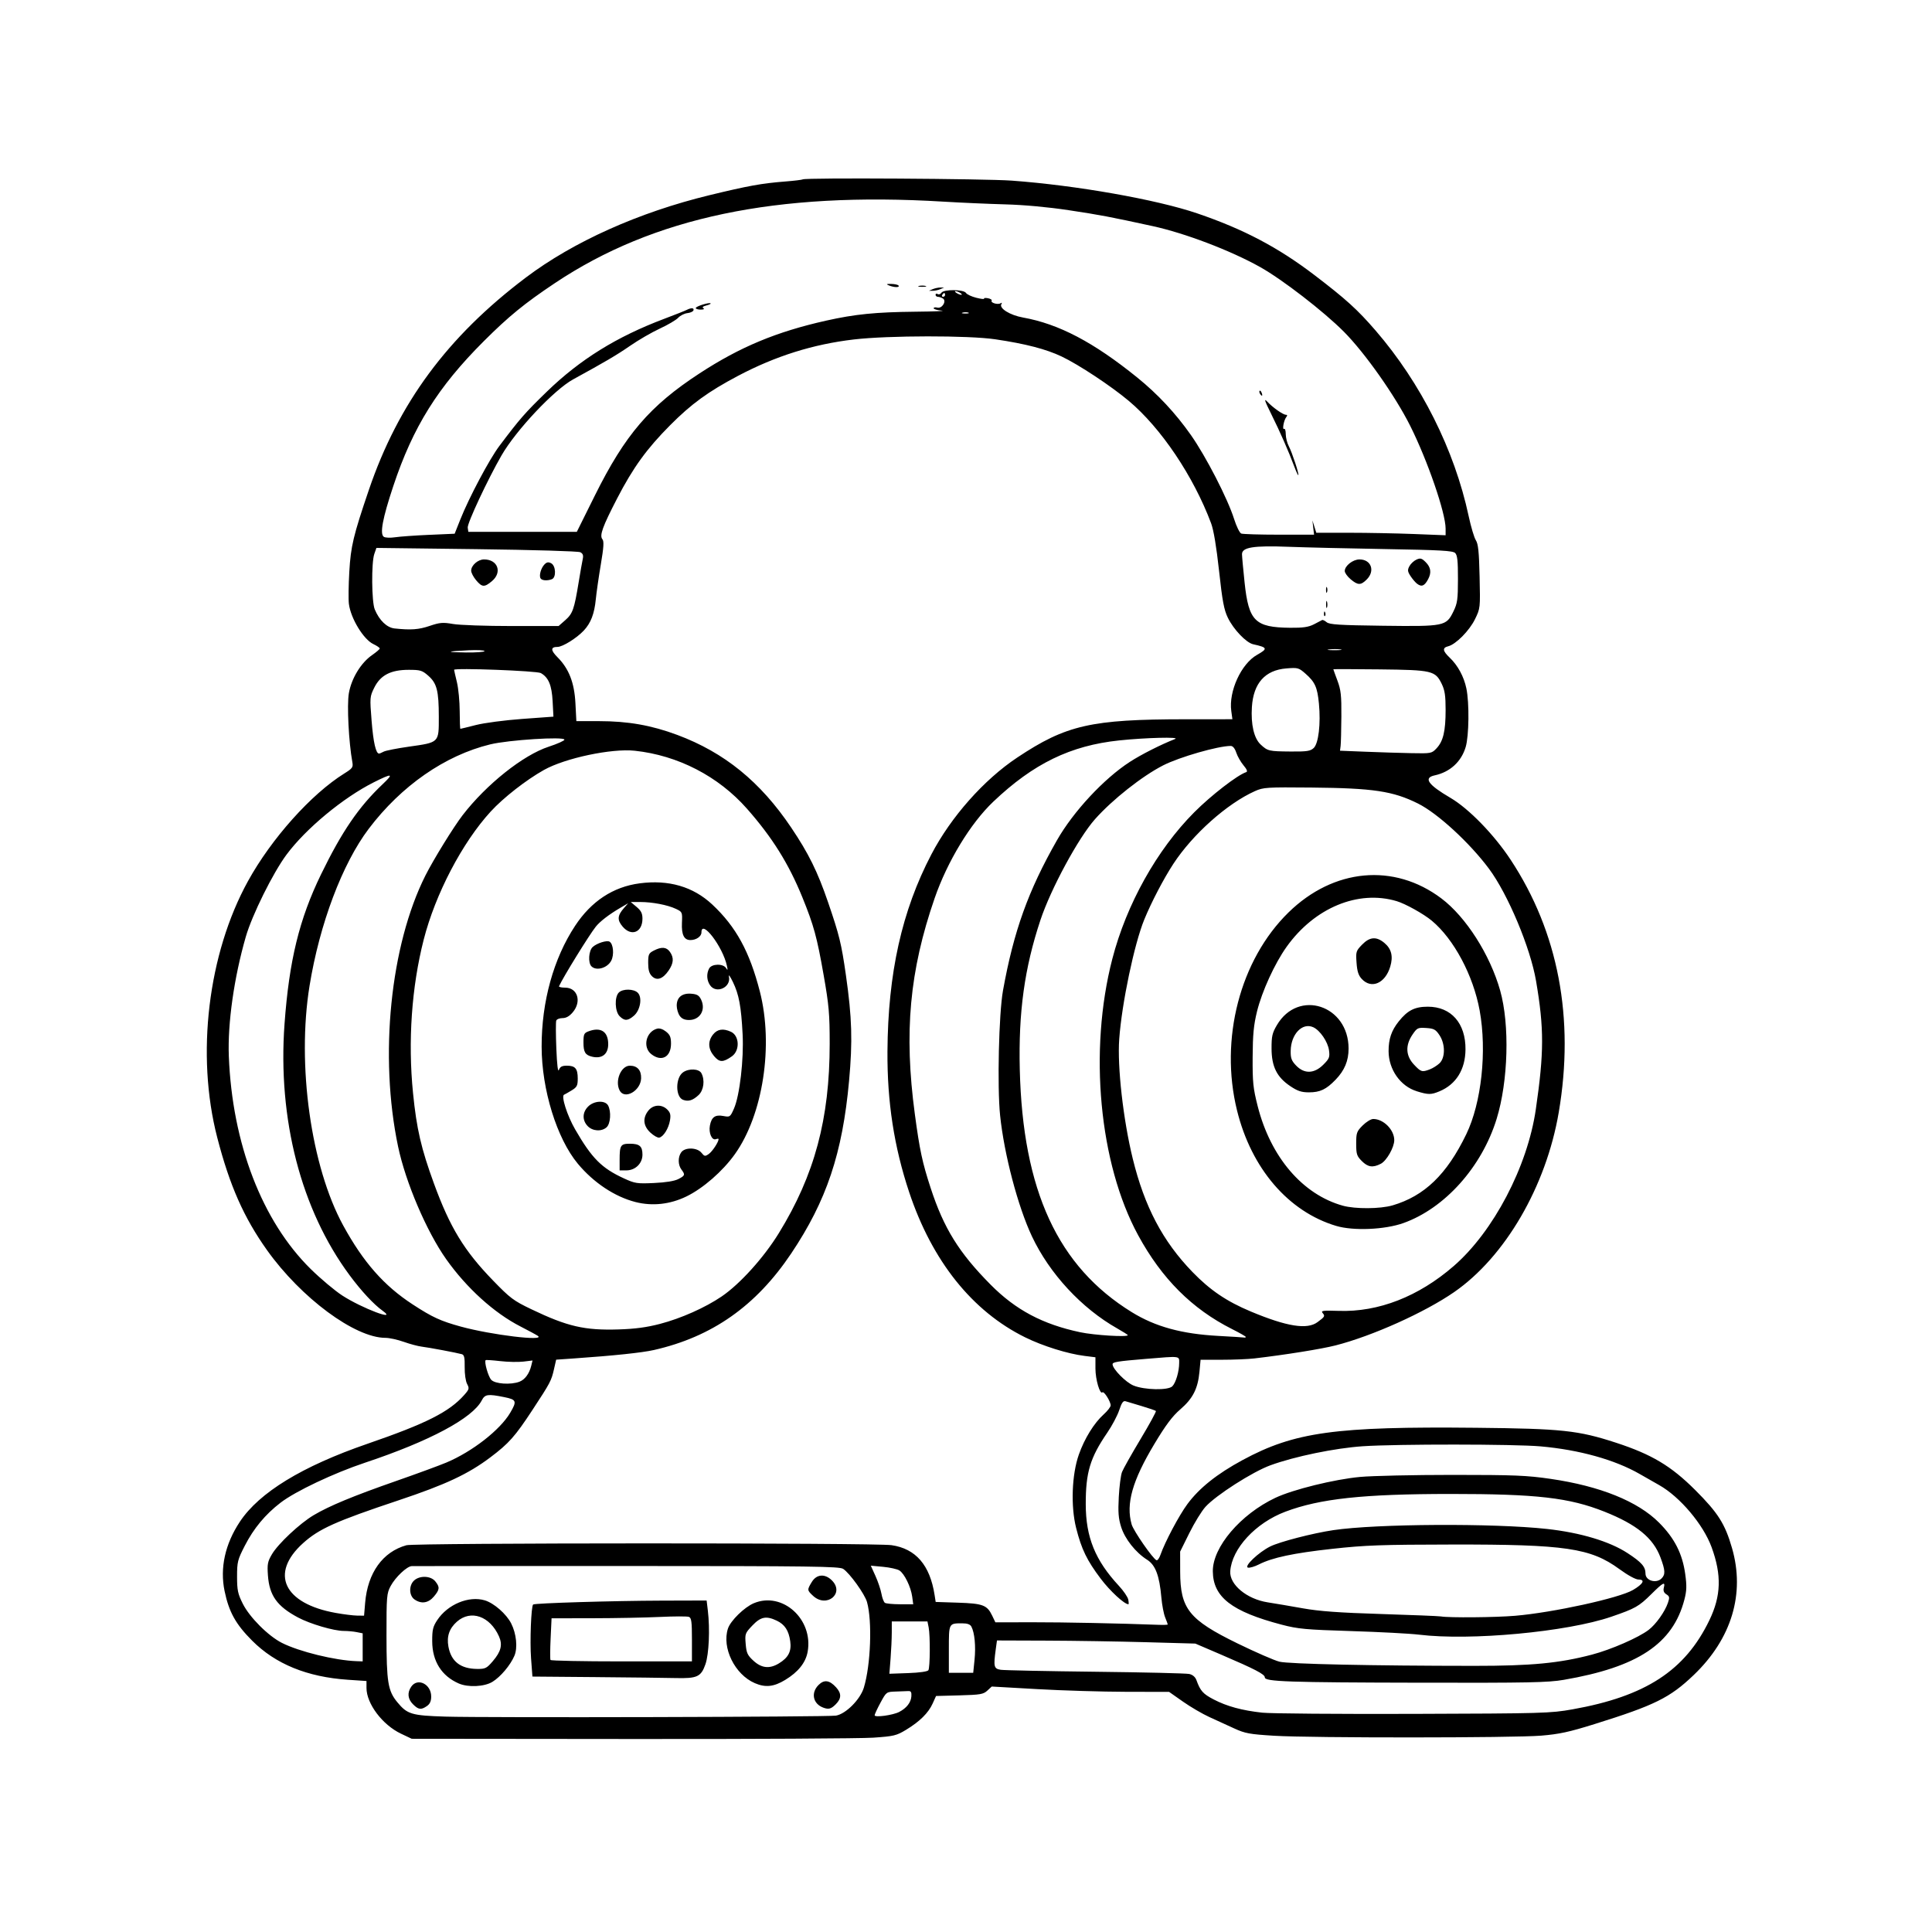 <?xml version="1.0" encoding="UTF-8" standalone="no"?>
<!-- Created with Inkscape (http://www.inkscape.org/) -->

<svg
    class="fill-sky-900"
   width="166.911mm"
   height="166.911mm"
   viewBox="0 0 166.911 166.911"
   version="1.1"
   id="svg1"
   xml:space="preserve"
   sodipodi:docname="headset.svg"
   inkscape:version="1.3.2 (091e20ef0f, 2023-11-25)"
   xmlns:inkscape="http://www.inkscape.org/namespaces/inkscape"
   xmlns:sodipodi="http://sodipodi.sourceforge.net/DTD/sodipodi-0.dtd"
   xmlns="http://www.w3.org/2000/svg"
   xmlns:svg="http://www.w3.org/2000/svg"><sodipodi:namedview
     id="namedview1"
     pagecolor="#ffffff"
     bordercolor="#000000"
     borderopacity="0.25"
     inkscape:showpageshadow="2"
     inkscape:pageopacity="0.0"
     inkscape:pagecheckerboard="0"
     inkscape:deskcolor="#d1d1d1"
     inkscape:document-units="mm"
     inkscape:zoom="0.52641607"
     inkscape:cx="355.23232"
     inkscape:cy="397.02436"
     inkscape:window-width="1920"
     inkscape:window-height="1008"
     inkscape:window-x="0"
     inkscape:window-y="35"
     inkscape:window-maximized="1"
     inkscape:current-layer="layer1" /><defs
     id="defs1" /><g
     inkscape:label="Layer 1"
     inkscape:groupmode="layer"
     id="layer1"
     transform="translate(-20.298,-40.6)"><path
       style="fill-opacity:1;stroke-width:0.621"
       d="m 54.939,190.377 c -1.598,-0.758 -2.979,-2.589 -2.979,-3.949 v -0.601 l -1.603,-0.108 c -3.524,-0.238 -6.255,-1.354 -8.276,-3.378 -1.42,-1.423 -2.003,-2.472 -2.38,-4.283 -0.415,-1.992 0.042,-4.067 1.322,-5.995 1.675,-2.524 5.38,-4.786 11.019,-6.73 5.085,-1.753 7.061,-2.749 8.363,-4.219 0.431,-0.487 0.452,-0.565 0.247,-0.95 -0.127,-0.238 -0.217,-0.869 -0.208,-1.458 0.012,-0.819 -0.04,-1.055 -0.247,-1.114 -0.44,-0.125 -2.857,-0.579 -3.468,-0.652 -0.317,-0.038 -1.013,-0.224 -1.547,-0.414 -0.534,-0.19 -1.248,-0.346 -1.586,-0.346 -2.632,0 -7.284,-3.445 -10.225,-7.571 -2.007,-2.816 -3.233,-5.588 -4.306,-9.74 -1.848,-7.147 -0.8,-15.875 2.66,-22.151 2.023,-3.67 5.467,-7.52 8.313,-9.291 0.717,-0.447 0.782,-0.538 0.701,-0.985 -0.312,-1.716 -0.476,-4.929 -0.303,-5.94 0.221,-1.291 1.042,-2.641 2.017,-3.314 0.355,-0.246 0.649,-0.499 0.653,-0.563 0.003,-0.064 -0.247,-0.236 -0.555,-0.382 -0.848,-0.403 -1.949,-2.212 -2.11,-3.468 -0.048,-0.372 -0.032,-1.63 0.036,-2.795 0.126,-2.183 0.35,-3.121 1.687,-7.051 2.551,-7.499 6.79,-13.236 13.553,-18.343 4.112,-3.105 9.767,-5.642 15.879,-7.125 3.359,-0.814 4.507,-1.022 6.539,-1.181 0.769,-0.06 1.456,-0.144 1.526,-0.185 0.26,-0.152 15.734,-0.059 18.041,0.109 5.562,0.405 12.52,1.633 16.032,2.831 3.997,1.363 6.981,2.933 10.112,5.321 2.724,2.077 3.727,2.986 5.292,4.798 3.926,4.546 6.82,10.315 8.043,16.036 0.198,0.927 0.478,1.865 0.621,2.084 0.204,0.312 0.274,0.995 0.323,3.138 0.063,2.73 0.061,2.743 -0.401,3.688 -0.486,0.992 -1.651,2.168 -2.313,2.334 -0.517,0.13 -0.483,0.398 0.124,0.975 0.709,0.674 1.236,1.646 1.449,2.67 0.261,1.258 0.227,4.093 -0.061,5.059 -0.378,1.271 -1.355,2.164 -2.677,2.448 -0.995,0.214 -0.58,0.808 1.357,1.94 1.583,0.925 3.766,3.169 5.203,5.348 4.119,6.244 5.54,13.706 4.158,21.823 -1.09,6.398 -4.633,12.486 -9.04,15.533 -2.544,1.759 -7.073,3.794 -10.242,4.603 -1.231,0.314 -4.344,0.813 -7.015,1.125 -0.543,0.063 -1.81,0.115 -2.816,0.115 h -1.83 l -0.096,1.032 c -0.137,1.466 -0.567,2.313 -1.651,3.249 -0.696,0.6 -1.26,1.354 -2.245,2.995 -1.907,3.177 -2.471,5.175 -1.964,6.947 0.162,0.565 1.844,2.988 2.151,3.098 0.086,0.031 0.238,-0.179 0.338,-0.466 0.389,-1.116 1.612,-3.42 2.331,-4.39 1.025,-1.384 2.551,-2.602 4.758,-3.796 4.491,-2.431 8.01,-2.917 20.198,-2.793 7.401,0.075 8.807,0.226 12.07,1.291 3.084,1.007 4.759,2.007 6.839,4.084 1.974,1.972 2.575,2.917 3.18,5.006 1.145,3.95 -0.027,7.843 -3.304,10.978 -2.054,1.966 -3.367,2.615 -8.577,4.242 -2.185,0.683 -3.041,0.868 -4.604,0.997 -2.408,0.2 -19.839,0.206 -23.062,0.009 -2.131,-0.131 -2.514,-0.201 -3.453,-0.632 -0.581,-0.267 -1.547,-0.709 -2.147,-0.982 -0.6,-0.273 -1.629,-0.875 -2.287,-1.337 l -1.195,-0.839 -3.715,-0.007 c -2.043,-0.004 -5.491,-0.108 -7.661,-0.231 l -3.946,-0.224 -0.383,0.354 c -0.341,0.316 -0.605,0.36 -2.406,0.409 l -2.023,0.054 -0.295,0.654 c -0.366,0.811 -1.116,1.552 -2.293,2.266 -0.833,0.505 -1.054,0.558 -2.835,0.681 -1.063,0.073 -10.469,0.125 -20.904,0.114 l -18.972,-0.019 z m 37.581,-1.56 c 0.855,-0.147 2.093,-1.389 2.408,-2.415 0.595,-1.943 0.736,-5.758 0.273,-7.397 -0.194,-0.687 -1.493,-2.495 -2.06,-2.866 -0.327,-0.214 -2.722,-0.246 -18.682,-0.248 -10.069,-0.001 -18.434,0.003 -18.589,0.01 -0.42,0.018 -1.414,0.956 -1.824,1.723 -0.34,0.635 -0.36,0.88 -0.358,4.291 0.003,4.01 0.125,4.761 0.933,5.741 0.862,1.046 1.229,1.156 4.162,1.247 3.419,0.107 33.054,0.032 33.737,-0.085 z M 55.981,187.84 c -0.463,-0.463 -0.516,-1.007 -0.148,-1.533 0.552,-0.788 1.717,-0.205 1.717,0.858 0,0.399 -0.108,0.642 -0.365,0.822 -0.501,0.351 -0.734,0.323 -1.204,-0.148 z m 35.441,0.287 c -0.891,-0.328 -1.089,-1.276 -0.408,-1.956 0.486,-0.486 0.947,-0.424 1.518,0.205 0.478,0.526 0.468,0.963 -0.034,1.465 -0.403,0.403 -0.611,0.458 -1.076,0.287 z M 59.935,186.042 c -1.489,-0.65 -2.29,-1.922 -2.297,-3.648 -0.004,-0.989 0.061,-1.262 0.433,-1.825 0.904,-1.366 2.727,-2.124 4.11,-1.71 0.791,0.237 1.86,1.171 2.278,1.991 0.452,0.886 0.575,2.106 0.281,2.796 -0.347,0.815 -1.198,1.825 -1.9,2.253 -0.698,0.427 -2.099,0.495 -2.906,0.142 z m 2.938,-1.928 c 0.713,-0.833 0.858,-1.416 0.534,-2.142 -0.782,-1.75 -2.43,-2.329 -3.63,-1.275 -0.662,0.582 -0.9,1.273 -0.739,2.155 0.235,1.29 1.046,1.92 2.488,1.932 0.7,0.006 0.82,-0.054 1.348,-0.671 z m 22.63,1.895 c -1.726,-0.746 -2.861,-3.06 -2.314,-4.717 0.223,-0.675 1.419,-1.845 2.236,-2.186 2.476,-1.034 5.157,1.391 4.647,4.203 -0.17,0.936 -0.821,1.749 -1.944,2.428 -0.985,0.596 -1.705,0.67 -2.625,0.273 z m 2.088,-1.704 c 0.82,-0.5 1.097,-1.04 0.979,-1.904 -0.128,-0.932 -0.471,-1.458 -1.169,-1.789 -0.913,-0.433 -1.38,-0.339 -2.106,0.423 -0.626,0.658 -0.648,0.718 -0.575,1.589 0.065,0.785 0.154,0.978 0.673,1.454 0.703,0.645 1.395,0.716 2.197,0.227 z m -15.843,1.185 -5.452,-0.046 -0.119,-1.587 c -0.109,-1.46 0.007,-4.466 0.179,-4.638 0.119,-0.119 6.901,-0.324 11.108,-0.336 l 3.882,-0.011 0.104,0.863 c 0.193,1.609 0.096,3.779 -0.207,4.645 -0.38,1.083 -0.713,1.237 -2.564,1.192 -0.814,-0.02 -3.933,-0.057 -6.932,-0.082 z m 8.329,-3.23 c 0,-1.561 -0.044,-1.89 -0.262,-1.974 -0.144,-0.055 -1.272,-0.052 -2.508,0.006 -1.235,0.059 -3.846,0.109 -5.802,0.112 l -3.556,0.006 -0.081,1.738 c -0.045,0.956 -0.049,1.794 -0.011,1.861 0.039,0.068 2.804,0.123 6.145,0.123 h 6.074 z m -23.97,-3.48 c -0.481,-0.337 -0.496,-1.219 -0.028,-1.642 0.488,-0.442 1.435,-0.403 1.822,0.075 0.408,0.504 0.389,0.715 -0.118,1.317 -0.48,0.57 -1.088,0.661 -1.675,0.25 z m 34.435,-0.312 c -0.521,-0.482 -0.524,-0.518 -0.108,-1.2 0.413,-0.678 1.135,-0.732 1.736,-0.131 1.123,1.123 -0.458,2.415 -1.628,1.331 z m 7.442,10.03 c 0.633,-0.327 1.012,-0.813 1.05,-1.344 0.025,-0.357 -0.036,-0.469 -0.254,-0.458 -0.158,0.008 -0.652,0.026 -1.098,0.041 -0.807,0.027 -0.811,0.03 -1.315,0.961 -0.278,0.513 -0.506,1.004 -0.506,1.09 0,0.209 1.573,-0.005 2.123,-0.289 z m 58.155,-0.221 c 6.321,-1.124 9.734,-3.344 11.837,-7.701 1.016,-2.104 1.071,-3.905 0.192,-6.309 -0.718,-1.964 -2.733,-4.351 -4.526,-5.363 -0.427,-0.241 -1.183,-0.672 -1.68,-0.958 -2.148,-1.235 -5.229,-2.095 -8.57,-2.39 -2.274,-0.201 -12.4,-0.209 -15.354,-0.011 -2.403,0.161 -5.879,0.877 -7.987,1.646 -1.546,0.564 -4.703,2.585 -5.615,3.594 -0.325,0.36 -0.949,1.376 -1.387,2.259 l -0.796,1.605 0.004,1.741 c 0.007,3.198 0.765,4.146 4.948,6.188 1.56,0.761 3.192,1.472 3.628,1.58 0.815,0.202 8.106,0.357 16.824,0.36 4.946,0.001 7.344,-0.227 10.173,-0.97 1.653,-0.434 4.017,-1.465 4.897,-2.136 0.629,-0.48 1.405,-1.568 1.667,-2.338 0.16,-0.468 0.142,-0.563 -0.132,-0.735 -0.22,-0.138 -0.287,-0.31 -0.221,-0.572 0.141,-0.563 -0.051,-0.466 -1.069,0.543 -1.095,1.083 -1.386,1.248 -3.462,1.962 -3.829,1.315 -12.178,2.094 -16.622,1.551 -0.769,-0.094 -3.395,-0.233 -5.837,-0.309 -3.953,-0.123 -4.613,-0.183 -6.023,-0.553 -4.321,-1.134 -5.932,-2.383 -5.951,-4.614 -0.018,-2.091 2.396,-4.924 5.404,-6.346 1.522,-0.719 5.086,-1.598 7.318,-1.805 1.045,-0.097 4.646,-0.176 8.003,-0.176 5.329,0 6.402,0.044 8.459,0.344 4.277,0.624 7.531,1.938 9.368,3.783 1.339,1.345 2.017,2.679 2.261,4.446 0.14,1.014 0.126,1.439 -0.074,2.206 -0.994,3.817 -4.025,5.83 -10.432,6.929 -1.345,0.231 -3.056,0.265 -12.332,0.246 -11.498,-0.023 -13.483,-0.091 -13.483,-0.46 0,-0.27 -0.835,-0.704 -3.782,-1.968 l -2.22,-0.952 -4.275,-0.12 c -2.351,-0.066 -6.207,-0.127 -8.569,-0.135 l -4.294,-0.015 -0.105,0.763 c -0.206,1.501 -0.162,1.68 0.43,1.771 0.294,0.045 3.975,0.121 8.18,0.169 4.205,0.048 7.855,0.134 8.11,0.193 0.298,0.069 0.52,0.262 0.62,0.538 0.334,0.926 0.564,1.182 1.49,1.664 1.141,0.594 2.445,0.949 4.198,1.141 0.707,0.078 6.575,0.125 13.041,0.104 11.213,-0.035 11.848,-0.053 13.744,-0.39 z m -55.635,-3.38 c 0.148,-0.231 0.165,-2.994 0.023,-3.703 l -0.103,-0.514 H 98.884 97.342 l -0.001,0.945 c -5.4e-4,0.52 -0.047,1.537 -0.104,2.261 l -0.103,1.315 1.624,-0.058 c 0.981,-0.035 1.672,-0.133 1.745,-0.247 z m 3.989,-0.92 c 0.116,-1.156 0.006,-2.319 -0.271,-2.845 -0.104,-0.199 -0.349,-0.288 -0.79,-0.288 -1.173,0 -1.159,-0.028 -1.159,2.237 v 2.038 h 1.052 1.052 z m -52.862,-1.057 v -1.213 l -0.514,-0.103 c -0.283,-0.057 -0.784,-0.103 -1.113,-0.103 -0.861,0 -2.907,-0.601 -3.962,-1.164 -1.808,-0.965 -2.471,-1.893 -2.596,-3.634 -0.069,-0.967 -0.027,-1.189 0.343,-1.821 0.536,-0.915 2.41,-2.671 3.611,-3.384 1.351,-0.802 3.41,-1.655 7.116,-2.949 1.805,-0.63 3.762,-1.349 4.35,-1.597 2.248,-0.949 4.64,-2.817 5.516,-4.306 0.59,-1.004 0.54,-1.131 -0.528,-1.346 -1.416,-0.284 -1.659,-0.249 -1.933,0.282 -0.798,1.543 -4.514,3.528 -10.08,5.382 -2.709,0.903 -6.021,2.471 -7.307,3.46 -1.321,1.017 -2.317,2.216 -3.087,3.719 -0.62,1.21 -0.667,1.394 -0.667,2.659 0,1.18 0.065,1.488 0.493,2.345 0.587,1.174 2.196,2.786 3.38,3.386 1.492,0.756 4.586,1.515 6.445,1.58 l 0.534,0.019 z m 69.553,-1.974 c 0,-0.034 -0.101,-0.312 -0.225,-0.617 -0.124,-0.305 -0.271,-1.074 -0.326,-1.709 -0.167,-1.904 -0.512,-2.815 -1.237,-3.272 -0.988,-0.624 -1.913,-1.792 -2.239,-2.827 -0.233,-0.74 -0.275,-1.272 -0.204,-2.594 0.049,-0.914 0.174,-1.885 0.279,-2.156 0.105,-0.271 0.825,-1.55 1.6,-2.842 0.775,-1.292 1.373,-2.385 1.327,-2.431 -0.045,-0.045 -0.592,-0.234 -1.214,-0.419 -0.623,-0.185 -1.253,-0.374 -1.402,-0.42 -0.206,-0.064 -0.337,0.12 -0.553,0.77 -0.156,0.47 -0.62,1.346 -1.032,1.946 -1.484,2.167 -1.864,3.429 -1.859,6.18 0.005,2.85 0.815,4.844 2.862,7.048 0.404,0.435 0.769,0.971 0.811,1.192 0.042,0.221 0.048,0.401 0.014,0.401 -0.352,0 -1.585,-1.137 -2.392,-2.206 -1.192,-1.578 -1.661,-2.544 -2.125,-4.381 -0.476,-1.88 -0.374,-4.625 0.234,-6.346 0.491,-1.391 1.317,-2.725 2.149,-3.473 0.329,-0.296 0.599,-0.646 0.599,-0.777 0,-0.335 -0.581,-1.255 -0.711,-1.125 -0.215,0.215 -0.604,-1.111 -0.604,-2.057 v -0.973 l -0.944,-0.118 c -1.459,-0.182 -3.602,-0.852 -5.126,-1.603 -4.569,-2.249 -8.041,-6.594 -10.022,-12.54 -1.305,-3.918 -1.904,-7.801 -1.876,-12.168 0.043,-6.752 1.244,-12.14 3.795,-17.018 1.699,-3.249 4.54,-6.452 7.422,-8.368 4.231,-2.812 6.367,-3.299 14.518,-3.304 l 4.066,-0.002 -0.097,-0.709 c -0.234,-1.709 0.857,-4.084 2.23,-4.856 0.946,-0.532 0.907,-0.637 -0.338,-0.912 -0.603,-0.133 -1.702,-1.284 -2.189,-2.293 -0.335,-0.692 -0.475,-1.441 -0.76,-4.055 -0.228,-2.089 -0.468,-3.522 -0.689,-4.111 -1.525,-4.067 -4.327,-8.231 -7.109,-10.567 -1.533,-1.288 -4.334,-3.139 -5.803,-3.836 -1.349,-0.64 -3.105,-1.095 -5.729,-1.485 -2.312,-0.343 -9.224,-0.336 -12.213,0.013 -3.521,0.411 -6.777,1.434 -10.02,3.148 -2.576,1.362 -4.023,2.414 -5.865,4.267 -2.018,2.029 -3.195,3.656 -4.577,6.327 -1.265,2.446 -1.536,3.199 -1.266,3.524 0.143,0.173 0.11,0.694 -0.14,2.172 -0.181,1.07 -0.375,2.423 -0.433,3.006 -0.123,1.257 -0.428,2.052 -1.034,2.701 -0.616,0.659 -1.832,1.417 -2.275,1.417 -0.603,0 -0.604,0.288 -0.004,0.889 0.987,0.987 1.459,2.195 1.552,3.97 l 0.081,1.554 h 1.951 c 2.51,0 4.53,0.356 6.769,1.191 4.072,1.52 7.176,4.044 9.837,8 1.507,2.239 2.28,3.804 3.187,6.452 0.977,2.852 1.152,3.568 1.544,6.308 0.525,3.67 0.585,5.695 0.272,9.126 -0.572,6.263 -1.944,10.355 -5.001,14.915 -3.037,4.53 -6.831,7.198 -11.861,8.339 -1.013,0.23 -3.451,0.487 -6.894,0.726 l -1.55,0.108 -0.187,0.822 c -0.228,1.002 -0.314,1.165 -1.86,3.52 -1.505,2.293 -2.033,2.887 -3.637,4.096 -1.913,1.442 -3.857,2.352 -7.905,3.704 -5.454,1.821 -6.893,2.465 -8.269,3.703 -2.913,2.619 -1.691,5.23 2.825,6.036 0.689,0.123 1.519,0.226 1.845,0.229 l 0.593,0.006 0.093,-1.111 c 0.217,-2.592 1.517,-4.404 3.566,-4.974 0.754,-0.21 40.464,-0.215 41.911,-0.006 2.093,0.303 3.319,1.721 3.72,4.306 l 0.093,0.599 1.928,0.063 c 2.156,0.071 2.515,0.207 2.954,1.122 l 0.276,0.576 3.213,-0.006 c 2.683,-0.004 7.5,0.094 10.9,0.222 0.43,0.016 0.781,0.002 0.781,-0.033 z m 30.008,-0.754 c 3.275,-0.277 8.987,-1.527 10.183,-2.228 0.881,-0.517 1.088,-0.902 0.484,-0.902 -0.251,0 -0.922,-0.365 -1.659,-0.904 -2.489,-1.818 -4.652,-2.136 -14.434,-2.122 -6.129,0.009 -7.508,0.058 -10.359,0.371 -3.367,0.37 -5.192,0.758 -6.355,1.351 -0.362,0.185 -0.782,0.308 -0.933,0.274 -0.39,-0.088 0.902,-1.322 1.912,-1.826 0.819,-0.409 3.675,-1.148 5.459,-1.413 3.72,-0.553 13.849,-0.609 18.453,-0.103 2.895,0.318 5.406,1.071 6.961,2.086 1.22,0.796 1.553,1.177 1.553,1.776 0,0.602 0.922,0.879 1.386,0.416 0.344,-0.344 0.326,-0.699 -0.093,-1.819 -0.629,-1.682 -2.056,-2.847 -4.844,-3.954 -3.043,-1.208 -5.849,-1.53 -13.303,-1.528 -7.531,0.002 -11.271,0.405 -14.266,1.535 -2.567,0.969 -4.617,3.185 -4.754,5.14 -0.081,1.153 1.431,2.409 3.235,2.689 0.633,0.098 2.002,0.331 3.042,0.517 1.412,0.252 3.12,0.377 6.742,0.49 2.668,0.084 4.999,0.178 5.179,0.21 0.709,0.124 4.699,0.089 6.413,-0.056 z M 99.106,178.545 c -0.114,-0.851 -0.677,-2.001 -1.111,-2.271 -0.188,-0.117 -0.82,-0.257 -1.404,-0.312 l -1.062,-0.099 0.402,0.887 c 0.221,0.488 0.454,1.183 0.519,1.545 0.064,0.362 0.199,0.712 0.299,0.779 0.1,0.066 0.691,0.122 1.313,0.123 l 1.132,0.002 z m 22.471,-18.178 c 0.304,-0.304 0.591,-1.277 0.593,-2.009 0.001,-0.63 0.157,-0.611 -2.877,-0.36 -2.452,0.203 -2.877,0.271 -2.877,0.464 0,0.406 1.147,1.57 1.813,1.84 0.957,0.388 2.986,0.427 3.349,0.065 z m -56.4,-0.398 c 0.467,-0.177 0.847,-0.692 1.015,-1.372 l 0.113,-0.46 -0.801,0.096 c -0.441,0.052 -1.339,0.033 -1.997,-0.043 -0.658,-0.076 -1.221,-0.113 -1.251,-0.083 -0.141,0.141 0.216,1.406 0.478,1.696 0.326,0.361 1.689,0.454 2.443,0.167 z m 1.581,-3.963 c -0.136,-0.093 -0.81,-0.457 -1.498,-0.81 -2.277,-1.166 -4.658,-3.325 -6.419,-5.818 -1.692,-2.396 -3.502,-6.635 -4.151,-9.724 -1.642,-7.81 -0.677,-17.374 2.362,-23.418 0.687,-1.366 2.431,-4.194 3.212,-5.208 2.056,-2.669 5.236,-5.199 7.44,-5.919 0.746,-0.244 1.357,-0.517 1.357,-0.608 0,-0.285 -4.833,0.023 -6.413,0.408 -3.903,0.952 -7.679,3.575 -10.49,7.287 -2.283,3.015 -4.246,8.219 -5.116,13.565 -1.112,6.836 0.123,15.628 2.91,20.718 1.739,3.176 3.518,5.196 5.999,6.813 1.701,1.109 2.407,1.434 4.148,1.913 2.645,0.726 7.382,1.297 6.659,0.801 z m 61.167,0.094 c 0,-0.044 -0.536,-0.35 -1.192,-0.68 -3.452,-1.738 -6.068,-4.355 -8.109,-8.109 -3.368,-6.197 -4.279,-15.939 -2.232,-23.858 1.222,-4.725 3.855,-9.44 7.078,-12.675 1.466,-1.471 3.724,-3.216 4.493,-3.472 0.135,-0.045 0.057,-0.241 -0.233,-0.585 -0.239,-0.285 -0.521,-0.778 -0.627,-1.097 -0.121,-0.368 -0.296,-0.58 -0.477,-0.58 -1.092,0 -4.427,0.958 -5.839,1.678 -1.81,0.923 -4.391,2.961 -5.893,4.655 -1.441,1.625 -3.812,6.011 -4.711,8.713 -1.377,4.142 -1.904,7.952 -1.783,12.907 0.255,10.46 3.285,17.024 9.679,20.966 2.033,1.254 4.306,1.878 7.461,2.049 1.176,0.064 2.193,0.128 2.261,0.143 0.068,0.015 0.123,-0.009 0.123,-0.053 z m -10.194,-0.151 c 0,-0.037 -0.407,-0.296 -0.904,-0.577 -3.078,-1.737 -5.855,-4.733 -7.375,-7.957 -1.215,-2.577 -2.405,-7.096 -2.752,-10.453 -0.256,-2.475 -0.11,-8.793 0.25,-10.79 0.924,-5.129 2.183,-8.634 4.668,-12.99 1.411,-2.474 4.053,-5.314 6.291,-6.761 0.993,-0.643 2.679,-1.496 3.906,-1.976 0.495,-0.194 -2.554,-0.117 -4.824,0.122 -4.21,0.442 -7.414,2.001 -10.879,5.292 -1.969,1.87 -3.966,5.158 -5.067,8.339 -2.172,6.279 -2.66,11.6 -1.711,18.653 0.419,3.119 0.646,4.178 1.363,6.374 1.139,3.491 2.448,5.601 5.191,8.368 2.161,2.179 4.488,3.415 7.732,4.103 1.222,0.259 4.111,0.437 4.111,0.253 z M 77.316,154.975 c 1.815,-0.473 3.912,-1.406 5.33,-2.371 1.58,-1.075 3.635,-3.351 4.937,-5.467 3.09,-5.022 4.393,-9.875 4.394,-16.36 3.42e-4,-2.593 -0.064,-3.329 -0.523,-5.941 -0.578,-3.292 -0.851,-4.29 -1.839,-6.719 -1.182,-2.905 -2.599,-5.172 -4.783,-7.65 -2.471,-2.804 -5.967,-4.61 -9.698,-5.009 -1.999,-0.214 -6.006,0.634 -7.837,1.657 -1.534,0.858 -3.513,2.402 -4.605,3.595 -2.458,2.682 -4.783,7.129 -5.79,11.071 -1.044,4.091 -1.37,8.773 -0.921,13.258 0.309,3.089 0.701,4.78 1.81,7.818 1.384,3.787 2.605,5.793 5.088,8.355 1.5,1.548 1.779,1.758 3.325,2.498 3.12,1.494 4.597,1.835 7.542,1.743 1.42,-0.044 2.421,-0.178 3.569,-0.478 z m -2.116,-10.528 c -1.786,-0.454 -3.62,-1.672 -4.983,-3.311 -1.816,-2.183 -3.121,-6.407 -3.126,-10.112 -0.005,-3.889 1.025,-7.608 2.892,-10.441 1.401,-2.126 3.285,-3.366 5.573,-3.668 2.511,-0.332 4.625,0.284 6.275,1.827 2.05,1.918 3.227,4.069 4.112,7.514 1.195,4.656 0.275,10.648 -2.16,14.06 -1.055,1.478 -2.746,2.952 -4.189,3.652 -1.41,0.684 -2.936,0.85 -4.394,0.48 z m 3.702,-1.983 c 0.583,-0.301 0.606,-0.375 0.266,-0.825 -0.304,-0.402 -0.31,-1.086 -0.014,-1.491 0.327,-0.447 1.369,-0.422 1.744,0.041 0.261,0.322 0.315,0.331 0.637,0.105 0.306,-0.214 0.844,-1.032 0.844,-1.282 0,-0.047 -0.105,-0.045 -0.234,0.004 -0.342,0.131 -0.636,-0.534 -0.517,-1.17 0.139,-0.74 0.454,-0.965 1.165,-0.831 0.567,0.106 0.592,0.089 0.915,-0.642 0.494,-1.116 0.859,-4.253 0.747,-6.418 -0.125,-2.419 -0.315,-3.441 -0.841,-4.522 -0.242,-0.497 -0.396,-0.702 -0.342,-0.455 0.201,0.92 -1.088,1.512 -1.624,0.747 -0.296,-0.422 -0.33,-0.998 -0.086,-1.454 0.224,-0.419 1.22,-0.439 1.468,-0.03 0.139,0.228 0.153,0.186 0.068,-0.206 -0.356,-1.65 -2.2,-4.066 -2.2,-2.883 0,0.352 -0.449,0.663 -0.956,0.663 -0.547,0 -0.774,-0.464 -0.729,-1.486 0.041,-0.927 0.032,-0.947 -0.522,-1.21 -0.712,-0.338 -2.039,-0.592 -3.089,-0.592 h -0.812 l 0.506,0.426 c 0.392,0.329 0.506,0.559 0.506,1.015 0,1.188 -0.967,1.57 -1.717,0.678 -0.481,-0.572 -0.45,-0.952 0.133,-1.613 l 0.351,-0.399 -0.658,0.384 c -0.981,0.573 -1.769,1.176 -2.138,1.637 -0.568,0.71 -2.823,4.363 -3.178,5.148 -0.031,0.068 0.205,0.123 0.524,0.123 1.075,0 1.45,1.194 0.666,2.125 -0.289,0.343 -0.574,0.506 -0.887,0.506 -0.254,0 -0.498,0.096 -0.543,0.214 -0.045,0.118 -0.042,1.206 0.007,2.418 0.058,1.418 0.137,2.075 0.224,1.842 0.102,-0.274 0.267,-0.363 0.682,-0.363 0.728,0 0.943,0.252 0.943,1.104 0,0.624 -0.064,0.749 -0.534,1.035 -0.294,0.179 -0.584,0.345 -0.645,0.368 -0.276,0.104 0.267,1.806 0.958,3.001 1.446,2.501 2.286,3.345 4.217,4.232 0.949,0.436 1.131,0.464 2.599,0.396 1.01,-0.046 1.765,-0.169 2.096,-0.34 z m -5.073,-1.643 c 0,-1.281 0.082,-1.411 0.889,-1.411 0.833,0 1.084,0.219 1.084,0.945 0,0.756 -0.616,1.357 -1.39,1.357 h -0.583 z m 2.656,-2.374 c -0.619,-0.578 -0.682,-1.251 -0.178,-1.892 0.419,-0.533 1.16,-0.577 1.639,-0.098 0.266,0.266 0.314,0.461 0.232,0.945 -0.118,0.695 -0.566,1.409 -0.929,1.481 -0.135,0.027 -0.478,-0.17 -0.764,-0.436 z m -5.423,-0.568 c -0.474,-0.505 -0.456,-1.18 0.046,-1.682 0.513,-0.513 1.474,-0.56 1.728,-0.086 0.279,0.522 0.206,1.571 -0.13,1.876 -0.437,0.395 -1.219,0.343 -1.644,-0.108 z m 8.249,-2.262 c -0.67,-0.248 -0.67,-1.908 -4.5e-4,-2.377 0.506,-0.354 1.375,-0.313 1.583,0.075 0.318,0.594 0.204,1.475 -0.245,1.892 -0.5,0.464 -0.878,0.579 -1.337,0.41 z m -5.476,-0.8 c -0.437,-0.817 0.107,-2.148 0.879,-2.148 0.642,0 0.992,0.39 0.972,1.086 -0.031,1.078 -1.417,1.873 -1.851,1.062 z m 8.152,-2.978 c -0.519,-0.616 -0.55,-1.275 -0.089,-1.861 0.371,-0.471 0.87,-0.549 1.546,-0.241 0.738,0.336 0.79,1.623 0.086,2.121 -0.765,0.541 -1.076,0.537 -1.543,-0.019 z m -10.542,0.051 c -0.585,-0.14 -0.74,-0.396 -0.74,-1.219 0,-0.714 0.048,-0.824 0.422,-0.966 1.07,-0.407 1.716,0.009 1.716,1.107 0,0.864 -0.543,1.284 -1.398,1.078 z m 5.119,-0.22 c -0.76,-0.598 -0.467,-1.921 0.486,-2.196 0.22,-0.063 0.502,0.025 0.781,0.244 0.351,0.276 0.437,0.482 0.437,1.046 0,1.164 -0.821,1.601 -1.704,0.906 z m -2.735,-3.277 c -0.412,-0.412 -0.455,-1.659 -0.07,-2.044 0.341,-0.341 1.291,-0.33 1.638,0.018 0.407,0.407 0.222,1.506 -0.334,1.985 -0.53,0.456 -0.81,0.466 -1.234,0.041 z m 5.189,-0.037 c -0.141,-0.201 -0.256,-0.596 -0.256,-0.879 0,-0.713 0.465,-1.093 1.257,-1.027 0.506,0.042 0.676,0.145 0.853,0.516 0.42,0.881 -0.1,1.755 -1.044,1.755 -0.387,0 -0.632,-0.111 -0.81,-0.365 z m -2.397,-3.42 c -0.237,-0.237 -0.325,-0.547 -0.325,-1.143 0,-0.739 0.047,-0.842 0.485,-1.069 0.674,-0.348 1.097,-0.314 1.396,0.115 0.354,0.505 0.32,0.971 -0.114,1.608 -0.502,0.735 -1.02,0.911 -1.443,0.489 z m -5.225,-0.851 c -0.31,-0.31 -0.242,-1.356 0.109,-1.673 0.368,-0.333 1.229,-0.602 1.46,-0.455 0.322,0.205 0.402,1.131 0.142,1.635 -0.331,0.64 -1.288,0.916 -1.711,0.493 z m 62.723,30.74 c 0.644,-0.475 0.669,-0.52 0.439,-0.797 -0.163,-0.196 0.048,-0.223 1.398,-0.177 3.429,0.116 6.893,-1.235 9.932,-3.872 3.436,-2.982 6.373,-8.586 7.093,-13.534 0.717,-4.928 0.721,-6.993 0.021,-11.098 -0.489,-2.867 -2.431,-7.496 -4.069,-9.697 -1.671,-2.245 -4.437,-4.786 -6.126,-5.628 -2.162,-1.078 -3.861,-1.333 -9.208,-1.383 -3.876,-0.036 -4.155,-0.018 -4.885,0.309 -2.407,1.08 -5.38,3.732 -7.052,6.291 -0.839,1.285 -1.892,3.301 -2.506,4.801 -0.868,2.119 -1.941,7.237 -2.165,10.326 -0.173,2.387 0.343,6.96 1.165,10.321 1.016,4.153 2.59,7.145 5.154,9.795 1.532,1.583 2.962,2.552 5.063,3.429 3.108,1.298 4.851,1.575 5.746,0.914 z m 1.618,-8.314 c -4.132,-1.233 -7.33,-4.956 -8.569,-9.979 -1.52,-6.16 0.259,-13.005 4.444,-17.1 3.897,-3.814 9.122,-4.295 13.209,-1.216 2.125,1.601 4.204,4.857 5.08,7.957 0.834,2.949 0.699,7.837 -0.305,11.092 -1.283,4.157 -4.474,7.722 -8.055,9 -1.605,0.573 -4.324,0.688 -5.804,0.246 z m 4.862,-1.773 c 2.764,-0.812 4.692,-2.672 6.375,-6.15 1.314,-2.715 1.796,-7.173 1.156,-10.688 -0.552,-3.032 -2.231,-6.178 -4.141,-7.763 -0.709,-0.588 -2.271,-1.457 -3.024,-1.683 -3.33,-0.998 -7.105,0.568 -9.515,3.946 -1.027,1.439 -2.128,3.845 -2.556,5.585 -0.287,1.169 -0.366,1.989 -0.377,3.942 -0.012,2.171 0.04,2.678 0.434,4.231 1.118,4.408 3.883,7.64 7.361,8.606 1.067,0.296 3.232,0.282 4.286,-0.027 z m -2.655,-3.836 c -0.427,-0.427 -0.481,-0.593 -0.481,-1.496 0,-0.936 0.044,-1.06 0.559,-1.575 0.307,-0.307 0.718,-0.559 0.913,-0.559 0.89,0 1.817,0.934 1.817,1.831 0,0.617 -0.662,1.78 -1.16,2.038 -0.693,0.358 -1.112,0.298 -1.648,-0.238 z m 4.751,-6.027 c -1.413,-0.435 -2.426,-1.874 -2.433,-3.456 -0.004,-1.054 0.245,-1.785 0.88,-2.58 0.763,-0.955 1.382,-1.267 2.515,-1.267 2.013,0 3.271,1.432 3.249,3.7 -0.017,1.731 -0.812,3.01 -2.245,3.609 -0.731,0.305 -0.962,0.305 -1.968,-0.004 z m 1.129,-1.889 c 0.255,-0.097 0.629,-0.331 0.833,-0.522 0.514,-0.482 0.512,-1.674 -0.006,-2.444 -0.324,-0.483 -0.479,-0.565 -1.139,-0.608 -0.722,-0.047 -0.787,-0.015 -1.187,0.573 -0.63,0.927 -0.584,1.831 0.131,2.589 0.607,0.644 0.689,0.669 1.368,0.412 z m -12.054,1.45 c -1.16,-0.777 -1.613,-1.685 -1.619,-3.247 -0.004,-1.064 0.059,-1.342 0.462,-2.027 1.848,-3.145 6.193,-1.723 6.193,2.027 0,1.056 -0.346,1.886 -1.118,2.686 -0.818,0.847 -1.343,1.096 -2.308,1.096 -0.643,0 -0.978,-0.111 -1.609,-0.534 z m 2.853,-1.854 c 0.52,-0.52 0.571,-0.649 0.492,-1.239 -0.099,-0.739 -0.774,-1.729 -1.361,-1.997 -0.943,-0.43 -1.926,0.597 -1.95,2.037 -0.011,0.638 0.07,0.857 0.47,1.274 0.706,0.737 1.564,0.71 2.35,-0.076 z m 3.331,-7.397 c -0.295,-0.314 -0.406,-0.653 -0.46,-1.41 -0.069,-0.949 -0.046,-1.023 0.474,-1.56 0.664,-0.685 1.245,-0.73 1.937,-0.148 0.608,0.511 0.766,1.158 0.5,2.044 -0.431,1.439 -1.619,1.959 -2.451,1.073 z m -84.596,28.659 c -0.778,-0.559 -1.836,-1.697 -2.851,-3.065 -4.202,-5.668 -6.228,-13.49 -5.627,-21.727 0.399,-5.465 1.272,-9.044 3.151,-12.908 1.798,-3.699 3.266,-5.846 5.326,-7.795 0.989,-0.935 0.841,-0.969 -0.751,-0.171 -2.656,1.332 -5.882,4.004 -7.555,6.258 -1.175,1.583 -2.976,5.215 -3.518,7.096 -1.013,3.51 -1.576,7.473 -1.466,10.315 0.292,7.545 2.873,14.253 7.076,18.388 0.858,0.844 2.087,1.875 2.731,2.292 1.697,1.098 4.823,2.28 3.484,1.317 z m 0.084,-48.306 c 0.17,-0.091 1.146,-0.284 2.168,-0.429 2.652,-0.376 2.599,-0.324 2.598,-2.574 -0.001,-2.259 -0.166,-2.903 -0.913,-3.559 -0.523,-0.459 -0.682,-0.507 -1.688,-0.507 -1.55,0 -2.439,0.46 -2.974,1.539 -0.387,0.78 -0.392,0.846 -0.23,2.884 0.147,1.842 0.368,2.813 0.642,2.813 0.048,0 0.226,-0.074 0.396,-0.165 z m 90.962,-0.287 c 0.579,-0.614 0.784,-1.48 0.785,-3.319 6.2e-4,-1.221 -0.07,-1.697 -0.331,-2.237 -0.558,-1.153 -0.819,-1.214 -5.382,-1.265 -2.193,-0.024 -3.987,-0.029 -3.987,-0.009 1e-5,0.019 0.159,0.461 0.354,0.981 0.3,0.801 0.352,1.276 0.34,3.089 -0.008,1.179 -0.037,2.328 -0.066,2.554 l -0.052,0.411 2.22,0.089 c 1.221,0.049 3.001,0.105 3.957,0.123 1.701,0.033 1.746,0.025 2.163,-0.418 z m -10.613,-0.026 c 0.418,-0.39 0.62,-2.094 0.453,-3.838 -0.135,-1.41 -0.338,-1.864 -1.16,-2.586 -0.585,-0.514 -0.659,-0.534 -1.654,-0.454 -1.838,0.148 -2.845,1.274 -2.977,3.331 -0.097,1.516 0.181,2.709 0.757,3.245 0.605,0.563 0.71,0.588 2.588,0.603 1.412,0.011 1.704,-0.033 1.992,-0.301 z m -72.375,-1.988 c 0.716,-0.183 2.487,-0.416 3.991,-0.526 l 2.704,-0.197 -0.07,-1.324 c -0.074,-1.395 -0.35,-2.057 -1.019,-2.441 -0.34,-0.195 -7.507,-0.464 -7.494,-0.281 0.003,0.045 0.113,0.526 0.244,1.069 0.131,0.543 0.239,1.671 0.241,2.508 0.001,0.837 0.028,1.521 0.058,1.521 0.031,0 0.635,-0.148 1.343,-0.329 z m 0.739,-6.385 c 0,-0.075 -0.61,-0.108 -1.357,-0.072 -1.979,0.095 -2.075,0.169 -0.247,0.19 0.882,0.01 1.603,-0.043 1.603,-0.118 z m 73.954,-0.145 c -0.247,-0.038 -0.691,-0.038 -0.987,-0.002 -0.296,0.037 -0.093,0.067 0.449,0.068 0.543,9.32e-4 0.784,-0.029 0.537,-0.067 z M 57.421,94.673 c 0.884,-0.298 1.138,-0.318 2.023,-0.164 0.556,0.097 2.834,0.176 5.062,0.176 h 4.05 l 0.579,-0.509 c 0.639,-0.561 0.772,-0.937 1.155,-3.273 0.141,-0.859 0.299,-1.759 0.352,-2 0.071,-0.323 0.016,-0.478 -0.209,-0.594 -0.173,-0.089 -4.038,-0.203 -8.96,-0.265 l -8.656,-0.108 -0.182,0.522 c -0.262,0.751 -0.234,4.142 0.04,4.794 0.398,0.951 1.048,1.573 1.717,1.643 1.415,0.149 2.074,0.101 3.029,-0.221 z m 4.008,-3.947 c -0.234,-0.278 -0.426,-0.648 -0.426,-0.822 0,-0.461 0.587,-0.974 1.114,-0.974 1.187,0 1.591,1.111 0.682,1.876 -0.651,0.548 -0.852,0.536 -1.37,-0.08 z m 5.57,-0.161 c -0.15,-0.243 0.039,-0.904 0.346,-1.212 0.195,-0.195 0.336,-0.216 0.575,-0.088 0.403,0.216 0.445,1.225 0.057,1.374 -0.4,0.153 -0.86,0.119 -0.979,-0.074 z m 66.811,3.973 c 0.336,-0.171 0.654,-0.338 0.708,-0.37 0.054,-0.032 0.232,0.052 0.395,0.188 0.244,0.203 1.105,0.257 4.841,0.304 5.345,0.068 5.487,0.039 6.108,-1.232 0.345,-0.707 0.391,-1.031 0.393,-2.808 0.002,-1.572 -0.051,-2.06 -0.244,-2.247 -0.202,-0.196 -1.289,-0.256 -6.002,-0.336 -3.165,-0.054 -6.939,-0.143 -8.386,-0.198 -3.042,-0.117 -4.031,0.042 -4.025,0.645 0.002,0.2 0.103,1.3 0.224,2.445 0.353,3.33 0.902,3.876 3.931,3.906 1.114,0.011 1.585,-0.057 2.055,-0.297 z m 0.87,-0.936 c 0.008,-0.192 0.047,-0.231 0.099,-0.099 0.048,0.119 0.042,0.261 -0.013,0.315 -0.055,0.055 -0.093,-0.042 -0.086,-0.216 z m 0.183,-0.808 c 0.003,-0.271 0.04,-0.362 0.082,-0.202 0.042,0.16 0.039,0.382 -0.006,0.493 -0.045,0.111 -0.079,-0.02 -0.076,-0.291 z m -0.006,-1.233 c 0,-0.226 0.037,-0.319 0.083,-0.206 0.046,0.113 0.046,0.298 0,0.411 -0.046,0.113 -0.083,0.021 -0.083,-0.206 z m 7.854,-0.54 c -0.142,-0.11 -0.394,-0.407 -0.558,-0.66 -0.253,-0.388 -0.267,-0.52 -0.093,-0.845 0.113,-0.212 0.387,-0.468 0.607,-0.568 0.343,-0.156 0.459,-0.124 0.804,0.221 0.44,0.44 0.508,0.9 0.214,1.457 -0.319,0.606 -0.57,0.708 -0.974,0.395 z m -5.73,-0.379 c -0.278,-0.234 -0.506,-0.554 -0.506,-0.711 0,-0.449 0.701,-1.001 1.273,-1.001 1.013,0 1.369,0.99 0.625,1.734 -0.511,0.511 -0.763,0.507 -1.392,-0.022 z m -79.61,-3.834 2.206,-0.098 0.49,-1.233 c 0.749,-1.886 2.517,-5.216 3.375,-6.353 1.776,-2.358 2.217,-2.862 4.077,-4.667 2.882,-2.798 6.058,-4.77 10.174,-6.318 0.904,-0.34 1.773,-0.685 1.93,-0.765 0.394,-0.202 0.659,-0.184 0.584,0.041 -0.034,0.103 -0.272,0.21 -0.527,0.238 -0.256,0.027 -0.613,0.208 -0.793,0.402 -0.181,0.194 -0.893,0.613 -1.583,0.932 -0.69,0.318 -1.846,0.988 -2.569,1.488 -1.147,0.793 -2.15,1.384 -4.916,2.897 -1.648,0.901 -4.933,4.388 -6.193,6.573 -1.192,2.067 -2.971,5.871 -2.919,6.24 l 0.052,0.363 h 4.686 4.686 l 1.562,-3.144 c 2.611,-5.254 4.74,-7.738 9.043,-10.548 3.5,-2.285 6.639,-3.593 10.934,-4.555 2.497,-0.559 4.277,-0.737 7.728,-0.772 1.628,-0.017 2.645,-0.058 2.261,-0.093 -0.384,-0.035 -0.699,-0.126 -0.699,-0.203 0,-0.077 0.142,-0.103 0.315,-0.057 0.412,0.108 0.828,-0.571 0.483,-0.789 -0.122,-0.078 -0.315,-0.142 -0.428,-0.144 -0.113,-0.001 -0.206,-0.081 -0.206,-0.177 0,-0.096 0.082,-0.123 0.183,-0.061 0.101,0.062 0.246,0.011 0.323,-0.114 0.192,-0.309 1.93,-0.295 2.124,0.018 0.077,0.125 0.476,0.312 0.886,0.416 0.41,0.104 0.714,0.138 0.675,0.076 -0.038,-0.062 0.112,-0.079 0.334,-0.036 0.222,0.042 0.367,0.137 0.321,0.211 -0.113,0.183 0.531,0.372 0.768,0.225 0.119,-0.074 0.147,-0.047 0.074,0.071 -0.222,0.36 0.74,0.959 1.865,1.16 3.094,0.554 6.099,2.132 9.875,5.186 1.761,1.424 3.311,3.085 4.628,4.96 1.303,1.854 3.18,5.501 3.73,7.244 0.204,0.647 0.485,1.221 0.624,1.274 0.139,0.053 1.611,0.097 3.271,0.097 h 3.018 l -0.071,-0.617 -0.071,-0.617 0.168,0.534 0.168,0.534 h 2.847 c 1.566,0 4.079,0.049 5.586,0.108 l 2.739,0.108 v -0.573 c 0,-1.36 -1.558,-5.883 -3.058,-8.88 -1.3,-2.596 -3.909,-6.299 -5.729,-8.13 -1.749,-1.759 -5.319,-4.516 -7.244,-5.593 -2.549,-1.426 -6.478,-2.922 -9.28,-3.533 -3.717,-0.81 -4.564,-0.971 -7.245,-1.374 -1.803,-0.272 -3.853,-0.46 -5.489,-0.504 -1.437,-0.039 -3.841,-0.145 -5.344,-0.236 -14.434,-0.875 -25.048,1.351 -33.56,7.037 -2.624,1.753 -3.993,2.871 -6.135,5.009 -3.981,3.974 -6.127,7.409 -7.83,12.531 -0.926,2.785 -1.179,4.139 -0.818,4.379 0.126,0.084 0.562,0.102 0.969,0.04 0.407,-0.062 1.732,-0.156 2.945,-0.21 z m 74.749,-5.89 c -0.49,-1.32 -1.234,-3.014 -2.006,-4.567 -0.549,-1.103 -0.638,-1.375 -0.352,-1.069 0.484,0.519 1.379,1.151 1.629,1.151 0.13,0 0.139,0.066 0.029,0.206 -0.211,0.267 -0.366,1.126 -0.183,1.013 0.077,-0.048 0.141,0.158 0.142,0.457 5.5e-4,0.299 0.118,0.766 0.261,1.037 0.288,0.546 0.905,2.422 0.824,2.504 -0.029,0.029 -0.183,-0.301 -0.343,-0.733 z m -2.969,-6.304 c -0.06,-0.096 -0.073,-0.211 -0.03,-0.254 0.043,-0.043 0.122,0.036 0.176,0.175 0.111,0.29 0.016,0.341 -0.146,0.078 z M 80.406,67.213 c 0,-0.149 1.171,-0.515 1.284,-0.402 0.038,0.038 -0.131,0.12 -0.376,0.182 -0.287,0.072 -0.376,0.156 -0.248,0.234 0.117,0.073 0.024,0.122 -0.231,0.122 -0.236,0 -0.429,-0.061 -0.429,-0.136 z m 20.471,-1.631 c 0.181,-0.078 0.477,-0.141 0.658,-0.141 h 0.329 l -0.329,0.141 c -0.181,0.078 -0.477,0.141 -0.658,0.141 h -0.329 z m -3.782,-0.324 c -0.266,-0.11 -0.225,-0.134 0.211,-0.128 0.297,0.005 0.579,0.071 0.626,0.148 0.107,0.174 -0.399,0.162 -0.838,-0.02 z m 2.59,0.046 c 0.158,-0.041 0.417,-0.041 0.575,0 0.158,0.041 0.029,0.075 -0.288,0.075 -0.317,0 -0.446,-0.034 -0.288,-0.075 z m 4.278,2.307 c -0.111,-0.045 -0.333,-0.048 -0.493,-0.006 -0.16,0.042 -0.069,0.079 0.202,0.082 0.271,0.003 0.402,-0.031 0.291,-0.076 z m -2.017,-1.536 c 0,-0.09 -0.033,-0.164 -0.072,-0.164 -0.04,0 -0.118,0.074 -0.174,0.164 -0.056,0.09 -0.023,0.164 0.072,0.164 0.096,0 0.174,-0.074 0.174,-0.164 z m 1.315,-0.164 c -0.136,-0.088 -0.321,-0.159 -0.411,-0.159 -0.09,0 -0.053,0.072 0.082,0.159 0.136,0.088 0.321,0.159 0.411,0.159 0.09,0 0.053,-0.072 -0.082,-0.159 z"
       id="path1" /></g></svg>
